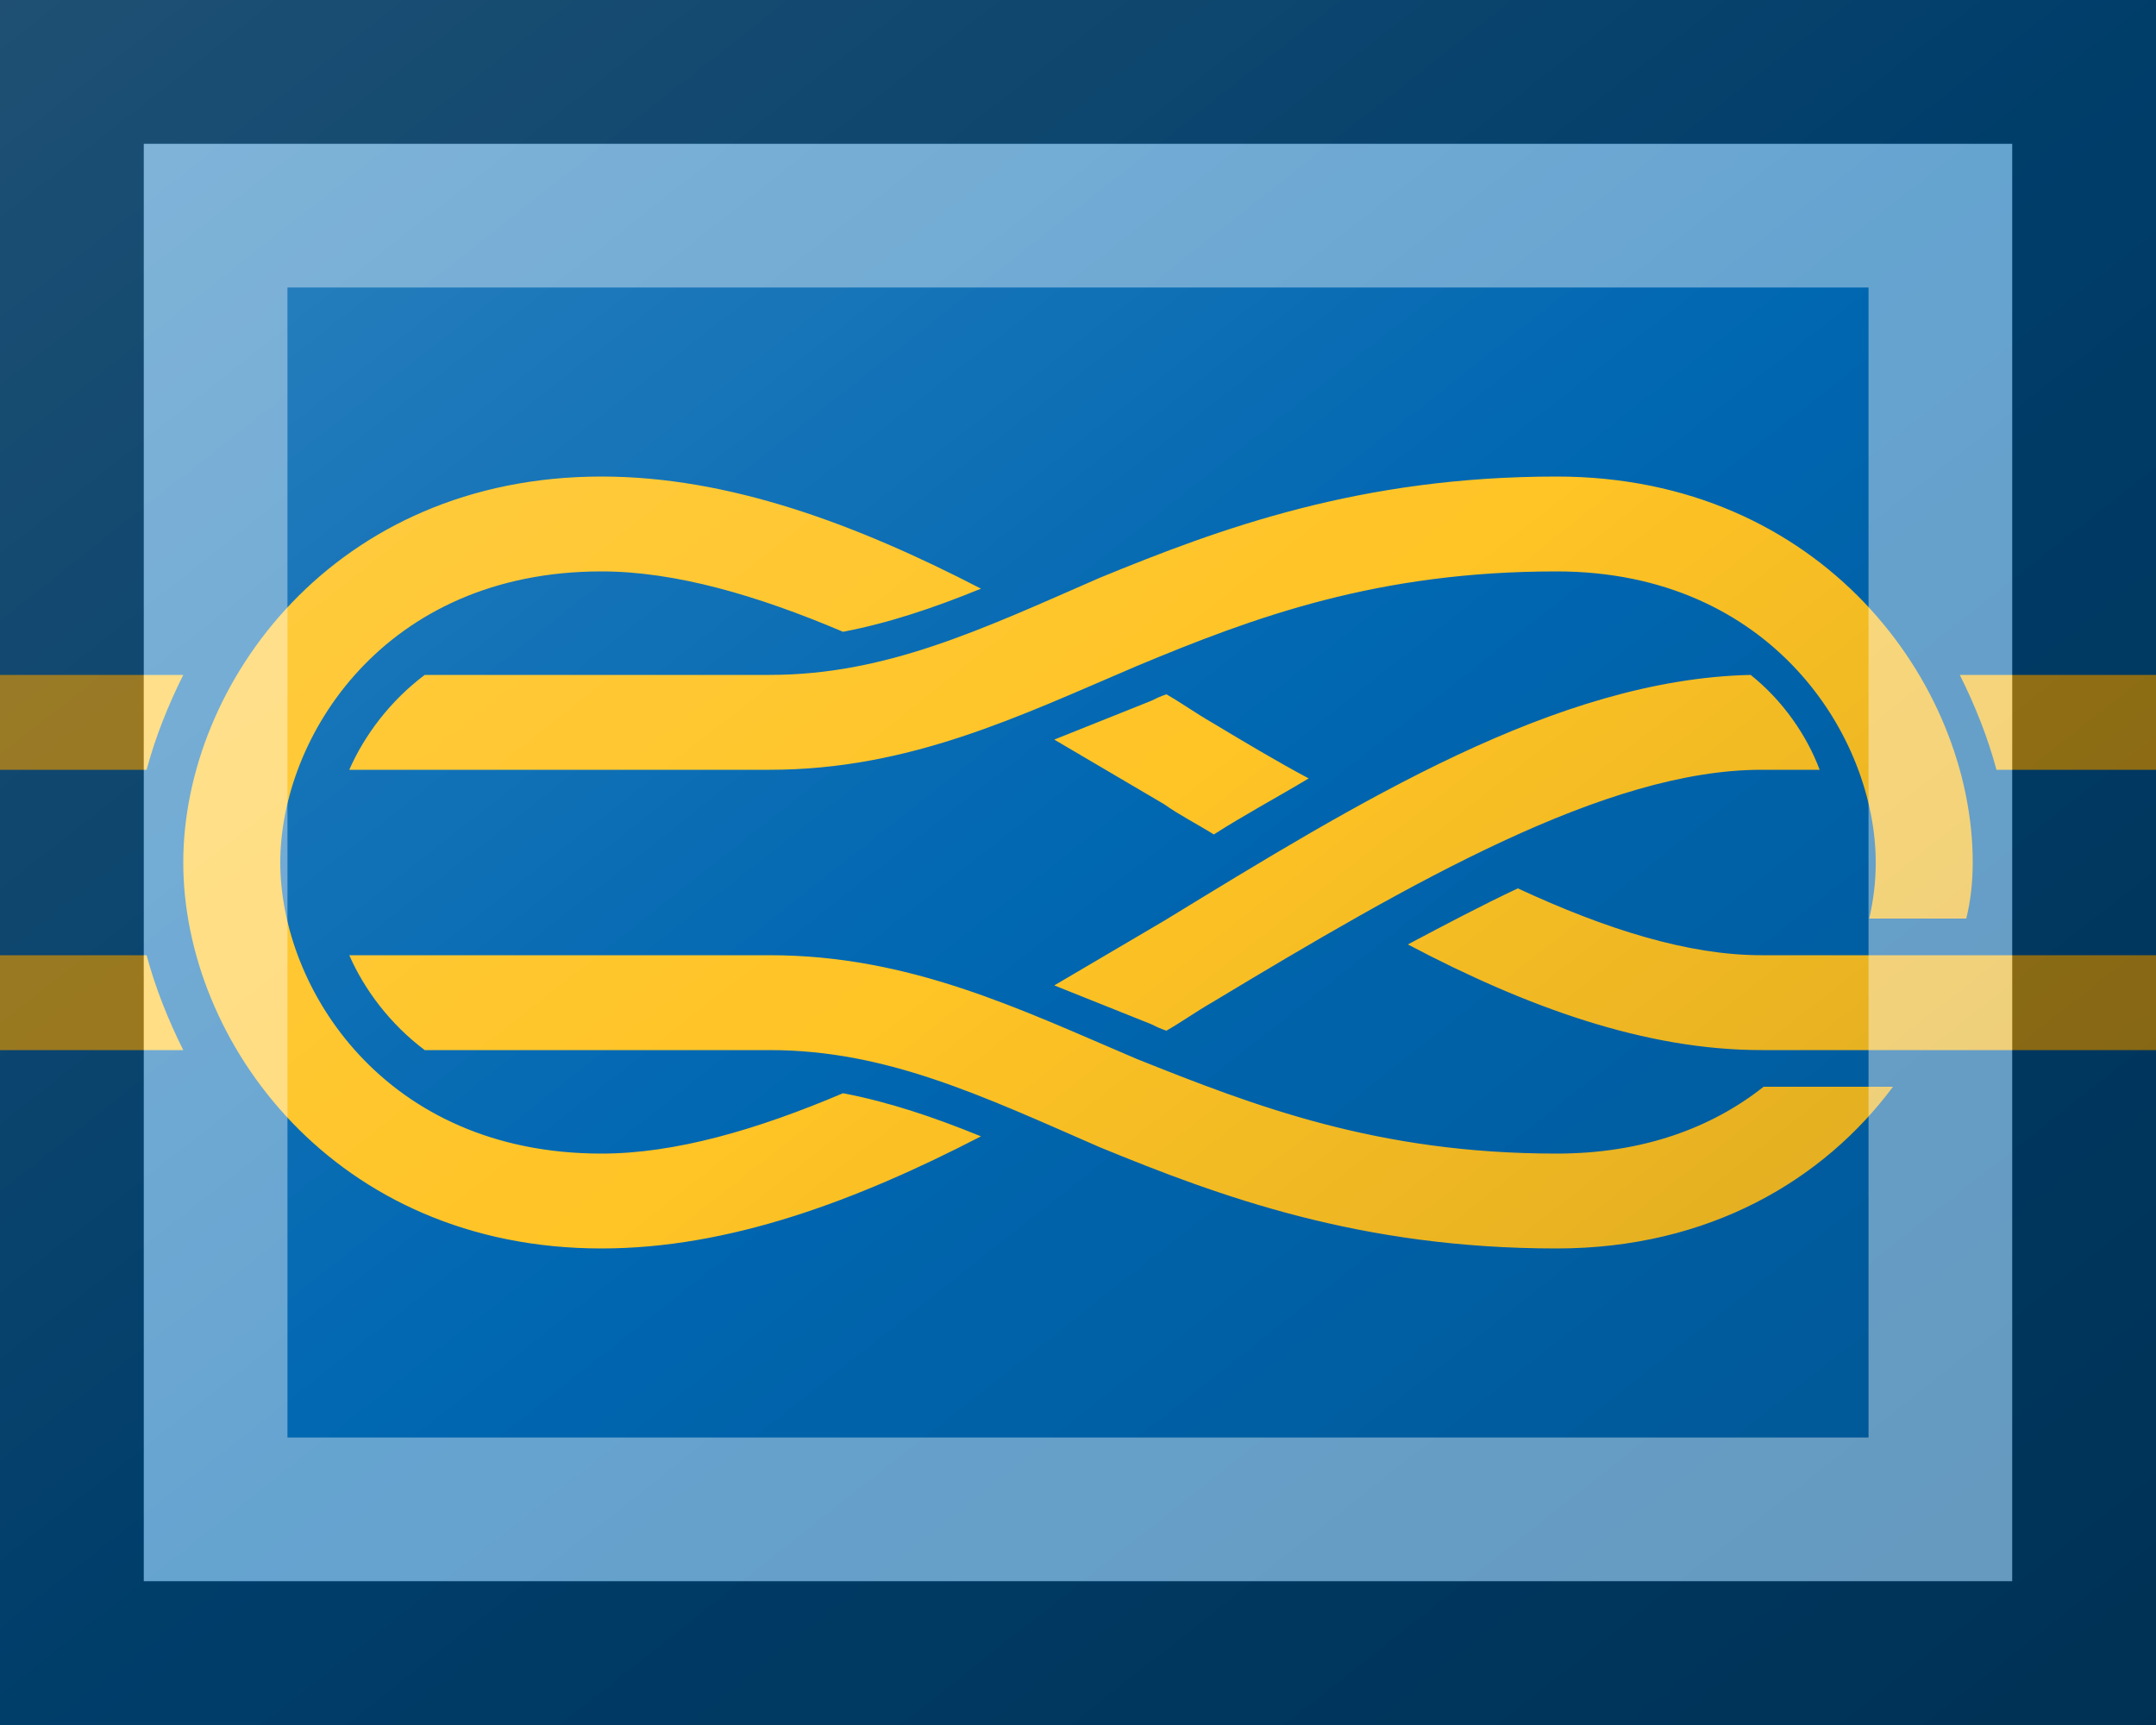 <?xml version="1.0"?>
<svg xmlns="http://www.w3.org/2000/svg" xmlns:xlink="http://www.w3.org/1999/xlink" version="1.1" width="450" height="360" viewBox="0 0 450 360">
<!-- Generated by Kreative Vexillo v1.0 -->
<style>
.blue{fill:rgb(0,103,177);}
.yellow{fill:rgb(255,196,37);}
</style>
<defs>
<path id="halyard" d="M 0.279 -0.179 C 0.155 -0.179 0.085 -0.083 0.085 0.0 C 0.085 0.083 0.155 0.179 0.279 0.179 C 0.338 0.179 0.397 0.157 0.455 0.127 C 0.433 0.118 0.412 0.111 0.391 0.107 C 0.351 0.124 0.313 0.135 0.279 0.135 C 0.178 0.135 0.13 0.058 0.13 0.0 C 0.13 -0.058 0.178 -0.135 0.279 -0.135 C 0.313 -0.135 0.351 -0.124 0.391 -0.107 C 0.412 -0.111 0.433 -0.118 0.455 -0.127 C 0.397 -0.157 0.338 -0.179 0.279 -0.179 Z M 0.722 -0.179 C 0.631 -0.179 0.566 -0.155 0.51 -0.132 C 0.455 -0.108 0.411 -0.087 0.357 -0.087 L 0.197 -0.087 C 0.181 -0.075 0.169 -0.059 0.162 -0.043 L 0.357 -0.043 C 0.422 -0.043 0.473 -0.068 0.527 -0.091 C 0.582 -0.114 0.639 -0.135 0.722 -0.135 C 0.822 -0.135 0.87 -0.058 0.87 0.0 C 0.87 0.009 0.869 0.017 0.867 0.026 L 0.912 0.026 C 0.914 0.018 0.915 0.009 0.915 0.0 C 0.915 -0.083 0.845 -0.179 0.722 -0.179 Z M 0.0 -0.087 L 0.0 -0.043 L 0.068 -0.043 C 0.072 -0.058 0.078 -0.073 0.085 -0.087 L 0.0 -0.087 Z M 0.909 -0.087 C 0.916 -0.073 0.922 -0.058 0.926 -0.043 L 1.0 -0.043 L 1.0 -0.087 L 0.909 -0.087 Z M 0.812 -0.087 C 0.722 -0.085 0.63 -0.028 0.54 0.027 C 0.523 0.037 0.506 0.047 0.489 0.057 C 0.504 0.063 0.519 0.069 0.534 0.075 C 0.536 0.076 0.538 0.077 0.541 0.078 C 0.548 0.074 0.555 0.069 0.562 0.065 C 0.655 0.009 0.745 -0.043 0.817 -0.043 L 0.844 -0.043 C 0.838 -0.059 0.827 -0.075 0.812 -0.087 Z M 0.541 -0.078 C 0.538 -0.077 0.536 -0.076 0.534 -0.075 C 0.519 -0.069 0.504 -0.063 0.489 -0.057 C 0.506 -0.047 0.523 -0.037 0.54 -0.027 C 0.547 -0.022 0.555 -0.018 0.563 -0.013 C 0.577 -0.022 0.592 -0.03 0.607 -0.039 C 0.592 -0.047 0.577 -0.056 0.562 -0.065 C 0.555 -0.069 0.548 -0.074 0.541 -0.078 Z M 0.704 0.012 C 0.687 0.02 0.67 0.029 0.653 0.038 C 0.708 0.067 0.763 0.087 0.817 0.087 L 1.0 0.087 L 1.0 0.043 L 0.817 0.043 C 0.783 0.043 0.745 0.031 0.704 0.012 Z M 0.0 0.043 L 0.0 0.087 L 0.085 0.087 C 0.078 0.073 0.072 0.058 0.068 0.043 L 0.0 0.043 Z M 0.162 0.043 C 0.169 0.059 0.181 0.075 0.197 0.087 L 0.357 0.087 C 0.411 0.087 0.455 0.108 0.51 0.132 C 0.566 0.155 0.631 0.179 0.722 0.179 C 0.793 0.179 0.846 0.147 0.878 0.104 L 0.818 0.104 C 0.794 0.123 0.762 0.135 0.722 0.135 C 0.639 0.135 0.582 0.113 0.527 0.091 C 0.473 0.068 0.422 0.043 0.357 0.043 L 0.162 0.043 Z"/>
<linearGradient id="glaze" x1="0%" y1="0%" x2="100%" y2="100%">
<stop offset="0%" stop-color="rgb(255,255,255)" stop-opacity="0.2"/>
<stop offset="49.999%" stop-color="rgb(255,255,255)" stop-opacity="0.0"/>
<stop offset="50.001%" stop-color="rgb(0,0,0)" stop-opacity="0.0"/>
<stop offset="100%" stop-color="rgb(0,0,0)" stop-opacity="0.2"/>
</linearGradient>
</defs>
<g>
<rect x="0" y="0" width="450" height="360" class="blue"/>
<use xlink:href="#halyard" transform="translate(0 180) scale(450 450) rotate(0)" class="yellow"/>
</g>
<g>
<rect x="0" y="0" width="450" height="360" fill="url(#glaze)"/>
<path d="M 30 30 L 420 30 L 420 330 L 30 330 Z M 60 60 L 60 300 L 390 300 L 390 60 Z" fill="rgb(255,255,255)" opacity="0.4"/>
<path d="M 0 0 L 450 0 L 450 360 L 0 360 Z M 30 30 L 30 330 L 420 330 L 420 30 Z" fill="rgb(0,0,0)" opacity="0.4"/>
</g>
</svg>
